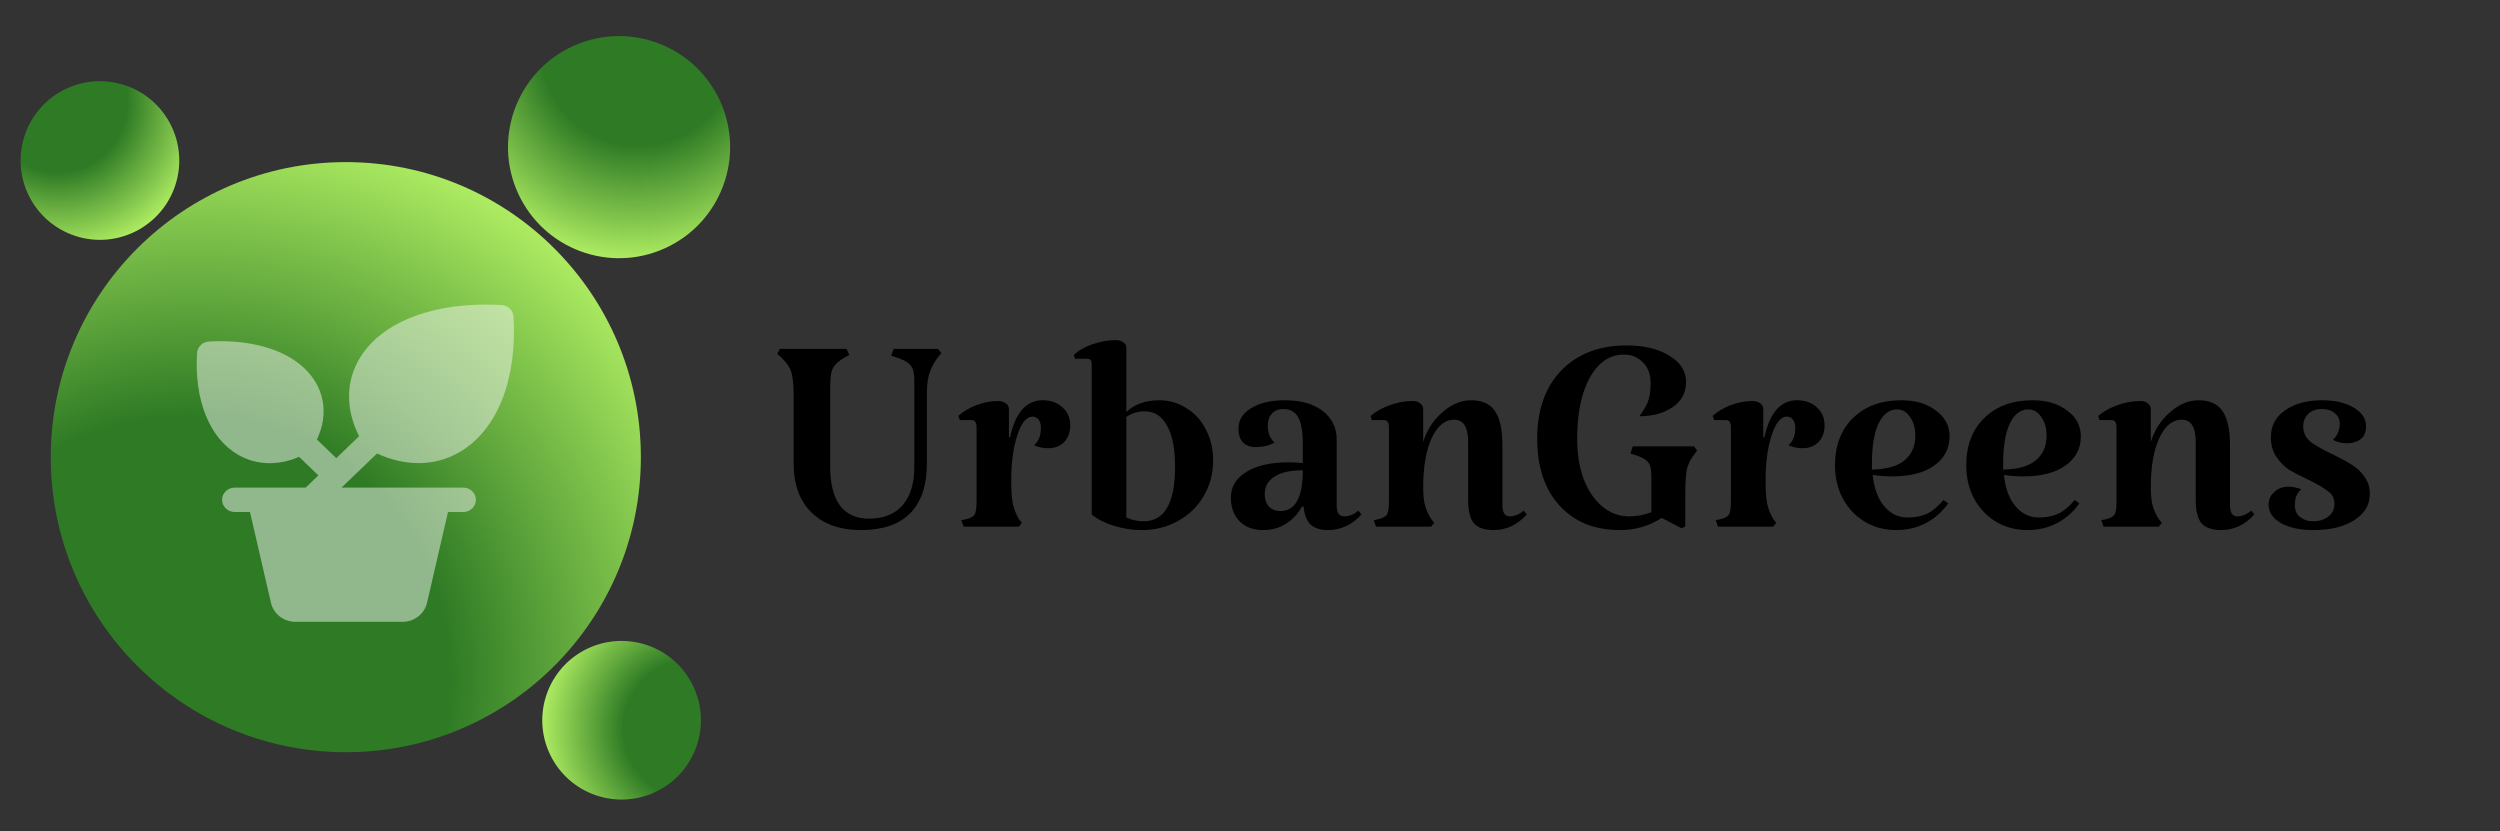 <svg width="394" height="131" viewBox="0 0 394 131" fill="none" xmlns="http://www.w3.org/2000/svg">
<rect x="0" y="0" width="394" height="131" fill="#333333" stroke="none"/>
<circle cx="54.5" cy="72.048" r="46.5" fill="url(#paint0_radial_103_12)"/>
<circle cx="97.564" cy="23.19" r="17.5" transform="rotate(155.444 97.564 23.19)" fill="url(#paint1_radial_103_12)"/>
<circle cx="15.75" cy="25.298" r="12.5" transform="rotate(107.993 15.75 25.298)" fill="url(#paint2_radial_103_12)"/>
<circle cx="97.963" cy="113.51" r="12.5" transform="rotate(-118.647 97.963 113.51)" fill="url(#paint3_radial_103_12)"/>
<path d="M146.08 73.04C146.08 76.48 145.2 79.1 143.44 80.9C141.68 82.66 139.1 83.54 135.7 83.54C132.38 83.54 129.78 82.62 127.9 80.78C126.02 78.94 125.08 76.36 125.08 73.04V62.3C125.08 60.46 124.92 59.14 124.6 58.34C124.28 57.54 123.58 56.68 122.5 55.76L122.92 54.98H133.42L133.84 55.94C132.92 56.42 132.26 56.86 131.86 57.26C131.46 57.62 131.18 58.1 131.02 58.7C130.9 59.3 130.84 60.2 130.84 61.4V73.58C130.84 76.26 131.36 78.3 132.4 79.7C133.44 81.06 134.96 81.74 136.96 81.74C139.24 81.74 141 81.04 142.24 79.64C143.48 78.2 144.1 76.18 144.1 73.58V59.96C144.1 58.72 143.86 57.88 143.38 57.44C142.94 56.96 141.96 56.5 140.44 56.06L140.86 54.98H147.82L148.36 55.64L147.82 56.3C147.14 57.22 146.66 58.16 146.38 59.12C146.14 60.04 146.04 61.28 146.08 62.84V73.04ZM164.347 63.08C165.627 63.08 166.667 63.46 167.467 64.22C168.267 64.94 168.667 65.88 168.667 67.04C168.667 68.12 168.347 69 167.707 69.68C167.067 70.32 166.227 70.64 165.187 70.64C164.387 70.64 163.647 70.48 162.967 70.16C163.687 69.56 164.047 68.66 164.047 67.46C164.047 66.9 163.927 66.46 163.687 66.14C163.447 65.82 163.127 65.66 162.727 65.66C161.767 65.66 160.967 66.64 160.327 68.6C159.687 70.52 159.367 72.92 159.367 75.8C159.367 77.28 159.447 78.46 159.607 79.34C159.807 80.22 160.127 81.04 160.567 81.8L161.047 82.4L160.567 83H151.867L151.507 81.98L152.347 81.8C152.987 81.64 153.407 81.4 153.607 81.08C153.807 80.72 153.907 80.04 153.907 79.04V67.34C153.907 66.58 153.647 66.2 153.127 66.2H151.267L151.027 65.54C151.787 64.86 152.727 64.3 153.847 63.86C155.007 63.42 156.147 63.2 157.267 63.2C157.787 63.2 158.207 63.32 158.527 63.56C158.847 63.8 159.007 64.12 159.007 64.52V68.9H159.187C160.027 65.02 161.747 63.08 164.347 63.08ZM182.67 63.08C184.27 63.08 185.71 63.5 186.99 64.34C188.31 65.14 189.33 66.26 190.05 67.7C190.81 69.14 191.19 70.76 191.19 72.56C191.19 74.64 190.69 76.52 189.69 78.2C188.73 79.84 187.39 81.14 185.67 82.1C183.95 83.06 182.03 83.54 179.91 83.54C178.47 83.54 177.03 83.32 175.59 82.88C174.15 82.44 172.97 81.84 172.05 81.08V57.38C172.05 57.06 171.99 56.84 171.87 56.72C171.75 56.6 171.55 56.54 171.27 56.54H169.41L169.23 55.94C169.99 55.22 170.97 54.66 172.17 54.26C173.41 53.82 174.63 53.6 175.83 53.6C176.35 53.6 176.75 53.72 177.03 53.96C177.35 54.16 177.51 54.46 177.51 54.86V64.94C178.11 64.34 178.85 63.88 179.73 63.56C180.65 63.24 181.63 63.08 182.67 63.08ZM180.21 82.16C183.53 82.16 185.19 79.3 185.19 73.58C185.19 70.74 184.77 68.58 183.93 67.1C183.13 65.58 181.93 64.82 180.33 64.82C179.33 64.82 178.39 65.12 177.51 65.72V81.56C178.39 81.96 179.29 82.16 180.21 82.16ZM200.882 69.74C200.042 70.22 199.042 70.46 197.882 70.46C197.042 70.46 196.382 70.22 195.902 69.74C195.422 69.22 195.182 68.5 195.182 67.58C195.182 66.22 195.842 65.14 197.162 64.34C198.522 63.5 200.282 63.08 202.442 63.08C205.002 63.08 207.002 63.64 208.442 64.76C209.922 65.88 210.662 67.4 210.662 69.32V79.7C210.662 80.82 211.062 81.38 211.862 81.38C212.622 81.38 213.362 81.08 214.082 80.48L214.562 81.08C213.082 82.72 211.322 83.54 209.282 83.54C208.082 83.54 207.162 83.24 206.522 82.64C205.922 82.04 205.562 81.1 205.442 79.82H205.202C204.562 80.98 203.702 81.9 202.622 82.58C201.582 83.22 200.382 83.54 199.022 83.54C197.502 83.54 196.282 83.08 195.362 82.16C194.442 81.2 193.982 79.96 193.982 78.44C193.982 76.72 194.802 75.36 196.442 74.36C198.082 73.36 200.302 72.86 203.102 72.86C203.622 72.86 204.362 72.9 205.322 72.98V69.98C205.322 68.02 205.082 66.62 204.602 65.78C204.122 64.9 203.342 64.46 202.262 64.46C201.502 64.46 200.902 64.7 200.462 65.18C200.022 65.66 199.802 66.28 199.802 67.04C199.802 68.24 200.162 69.14 200.882 69.74ZM201.782 80.54C204.142 80.54 205.322 78.4 205.322 74.12C203.322 74.12 201.822 74.46 200.822 75.14C199.822 75.78 199.322 76.7 199.322 77.9C199.322 78.7 199.542 79.34 199.982 79.82C200.422 80.3 201.022 80.54 201.782 80.54ZM236.776 79.58C236.776 80.78 237.156 81.38 237.916 81.38C238.676 81.38 239.416 81.08 240.136 80.48L240.616 81.08C239.136 82.72 237.396 83.54 235.396 83.54C233.956 83.54 232.916 83.18 232.276 82.46C231.676 81.7 231.376 80.48 231.376 78.8V69.62C231.376 67.3 230.636 66.14 229.156 66.14C227.716 66.14 226.536 67.12 225.616 69.08C224.736 71.04 224.296 73.6 224.296 76.76C224.296 77.96 224.396 78.94 224.596 79.7C224.796 80.42 225.116 81.12 225.556 81.8L226.036 82.4L225.556 83H216.856L216.496 81.98L217.336 81.8C217.976 81.64 218.396 81.4 218.596 81.08C218.796 80.72 218.896 80.04 218.896 79.04V67.34C218.896 66.58 218.636 66.2 218.116 66.2H216.196L216.016 65.54C216.816 64.86 217.816 64.3 219.016 63.86C220.216 63.42 221.416 63.2 222.616 63.2C223.136 63.2 223.536 63.32 223.816 63.56C224.136 63.8 224.296 64.12 224.296 64.52V69.68C224.856 67.8 225.856 66.24 227.296 65C228.736 63.72 230.256 63.08 231.856 63.08C233.576 63.08 234.816 63.64 235.576 64.76C236.376 65.88 236.776 67.66 236.776 70.1V79.58ZM267.46 71L266.98 71.66C266.42 72.38 266.04 73.16 265.84 74C265.68 74.84 265.6 76.12 265.6 77.84V83L265 83.24L261.88 81.62C259.92 82.9 257.72 83.54 255.28 83.54C251.28 83.54 248.1 82.24 245.74 79.64C243.42 77.04 242.26 73.54 242.26 69.14C242.26 64.62 243.52 61.04 246.04 58.4C248.6 55.76 252.04 54.44 256.36 54.44C259.12 54.44 261.36 54.98 263.08 56.06C264.84 57.1 265.72 58.48 265.72 60.2C265.72 61.88 265.02 63.2 263.62 64.16C262.22 65.12 260.46 65.6 258.34 65.6C258.9 64.92 259.34 64.2 259.66 63.44C259.98 62.64 260.14 61.62 260.14 60.38C260.14 59.02 259.74 57.94 258.94 57.14C258.14 56.3 257.14 55.88 255.94 55.88C253.7 55.88 251.9 57.1 250.54 59.54C249.22 61.94 248.56 65.14 248.56 69.14C248.56 71.5 248.9 73.62 249.58 75.5C250.3 77.34 251.28 78.78 252.52 79.82C253.76 80.86 255.18 81.38 256.78 81.38C257.98 81.38 259.14 81.16 260.26 80.72V75.32C260.26 74.4 260.18 73.74 260.02 73.34C259.86 72.9 259.56 72.56 259.12 72.32C258.68 72.04 257.96 71.76 256.96 71.48L257.32 70.34H266.98L267.46 71ZM283.233 63.08C284.513 63.08 285.553 63.46 286.353 64.22C287.153 64.94 287.553 65.88 287.553 67.04C287.553 68.12 287.233 69 286.593 69.68C285.953 70.32 285.113 70.64 284.073 70.64C283.273 70.64 282.533 70.48 281.853 70.16C282.573 69.56 282.933 68.66 282.933 67.46C282.933 66.9 282.813 66.46 282.573 66.14C282.333 65.82 282.013 65.66 281.613 65.66C280.653 65.66 279.853 66.64 279.213 68.6C278.573 70.52 278.253 72.92 278.253 75.8C278.253 77.28 278.333 78.46 278.493 79.34C278.693 80.22 279.013 81.04 279.453 81.8L279.933 82.4L279.453 83H270.753L270.393 81.98L271.233 81.8C271.873 81.64 272.293 81.4 272.493 81.08C272.693 80.72 272.793 80.04 272.793 79.04V67.34C272.793 66.58 272.533 66.2 272.013 66.2H270.153L269.913 65.54C270.673 64.86 271.613 64.3 272.733 63.86C273.893 63.42 275.033 63.2 276.153 63.2C276.673 63.2 277.093 63.32 277.413 63.56C277.733 63.8 277.893 64.12 277.893 64.52V68.9H278.073C278.913 65.02 280.633 63.08 283.233 63.08ZM300.656 81.56C301.816 81.56 302.836 81.36 303.716 80.96C304.596 80.52 305.456 79.8 306.296 78.8L307.016 79.34C306.096 80.66 304.916 81.7 303.476 82.46C302.076 83.18 300.536 83.54 298.856 83.54C297.016 83.54 295.356 83.1 293.876 82.22C292.436 81.34 291.296 80.14 290.456 78.62C289.616 77.06 289.196 75.3 289.196 73.34C289.196 70.22 290.136 67.74 292.016 65.9C293.936 64.02 296.476 63.08 299.636 63.08C301.876 63.08 303.696 63.62 305.096 64.7C306.536 65.74 307.256 67.1 307.256 68.78C307.256 70.7 306.436 72.24 304.796 73.4C303.196 74.52 300.996 75.08 298.196 75.08C297.076 75.08 296.056 75 295.136 74.84C295.336 76.92 295.936 78.56 296.936 79.76C297.936 80.96 299.176 81.56 300.656 81.56ZM298.976 64.52C297.736 64.52 296.756 65.28 296.036 66.8C295.356 68.28 295.016 70.36 295.016 73.04V74C295.456 74 295.996 73.96 296.636 73.88C298.316 73.68 299.596 73.14 300.476 72.26C301.396 71.34 301.856 70.14 301.856 68.66C301.856 67.46 301.576 66.48 301.016 65.72C300.496 64.92 299.816 64.52 298.976 64.52ZM321.34 81.56C322.5 81.56 323.52 81.36 324.4 80.96C325.28 80.52 326.14 79.8 326.98 78.8L327.7 79.34C326.78 80.66 325.6 81.7 324.16 82.46C322.76 83.18 321.22 83.54 319.54 83.54C317.7 83.54 316.04 83.1 314.56 82.22C313.12 81.34 311.98 80.14 311.14 78.62C310.3 77.06 309.88 75.3 309.88 73.34C309.88 70.22 310.82 67.74 312.7 65.9C314.62 64.02 317.16 63.08 320.32 63.08C322.56 63.08 324.38 63.62 325.78 64.7C327.22 65.74 327.94 67.1 327.94 68.78C327.94 70.7 327.12 72.24 325.48 73.4C323.88 74.52 321.68 75.08 318.88 75.08C317.76 75.08 316.74 75 315.82 74.84C316.02 76.92 316.62 78.56 317.62 79.76C318.62 80.96 319.86 81.56 321.34 81.56ZM319.66 64.52C318.42 64.52 317.44 65.28 316.72 66.8C316.04 68.28 315.7 70.36 315.7 73.04V74C316.14 74 316.68 73.96 317.32 73.88C319 73.68 320.28 73.14 321.16 72.26C322.08 71.34 322.54 70.14 322.54 68.66C322.54 67.46 322.26 66.48 321.7 65.72C321.18 64.92 320.5 64.52 319.66 64.52ZM351.444 79.58C351.444 80.78 351.824 81.38 352.584 81.38C353.344 81.38 354.084 81.08 354.804 80.48L355.284 81.08C353.804 82.72 352.064 83.54 350.064 83.54C348.624 83.54 347.584 83.18 346.944 82.46C346.344 81.7 346.044 80.48 346.044 78.8V69.62C346.044 67.3 345.304 66.14 343.824 66.14C342.384 66.14 341.204 67.12 340.284 69.08C339.404 71.04 338.964 73.6 338.964 76.76C338.964 77.96 339.064 78.94 339.264 79.7C339.464 80.42 339.784 81.12 340.224 81.8L340.704 82.4L340.224 83H331.524L331.164 81.98L332.004 81.8C332.644 81.64 333.064 81.4 333.264 81.08C333.464 80.72 333.564 80.04 333.564 79.04V67.34C333.564 66.58 333.304 66.2 332.784 66.2H330.864L330.684 65.54C331.484 64.86 332.484 64.3 333.684 63.86C334.884 63.42 336.084 63.2 337.284 63.2C337.804 63.2 338.204 63.32 338.484 63.56C338.804 63.8 338.964 64.12 338.964 64.52V69.68C339.524 67.8 340.524 66.24 341.964 65C343.404 63.72 344.924 63.08 346.524 63.08C348.244 63.08 349.484 63.64 350.244 64.76C351.044 65.88 351.444 67.66 351.444 70.1V79.58ZM362.988 67.16C362.988 68.16 363.368 68.98 364.128 69.62C364.928 70.22 366.128 70.9 367.728 71.66C369.048 72.3 370.068 72.86 370.788 73.34C371.508 73.78 372.128 74.38 372.648 75.14C373.208 75.9 373.488 76.8 373.488 77.84C373.488 79.56 372.668 80.94 371.028 81.98C369.428 83.02 367.268 83.54 364.548 83.54C362.508 83.54 360.828 83.18 359.508 82.46C358.188 81.7 357.528 80.72 357.528 79.52C357.528 78.72 357.828 78.06 358.428 77.54C359.028 76.98 359.768 76.7 360.648 76.7C361.328 76.7 362.008 76.84 362.688 77.12C362.008 77.64 361.668 78.48 361.668 79.64C361.668 80.44 361.948 81.06 362.508 81.5C363.068 81.94 363.748 82.16 364.548 82.16C365.468 82.16 366.248 81.92 366.888 81.44C367.568 80.96 367.908 80.28 367.908 79.4C367.908 78.56 367.568 77.9 366.888 77.42C366.248 76.9 365.228 76.3 363.828 75.62C362.548 75.02 361.508 74.48 360.708 74C359.948 73.48 359.288 72.8 358.728 71.96C358.168 71.12 357.888 70.1 357.888 68.9C357.888 67.1 358.648 65.68 360.168 64.64C361.688 63.6 363.608 63.08 365.928 63.08C367.968 63.08 369.628 63.46 370.908 64.22C372.228 64.98 372.888 65.96 372.888 67.16C372.888 68.08 372.608 68.76 372.048 69.2C371.488 69.64 370.768 69.86 369.888 69.86C369.048 69.86 368.308 69.68 367.668 69.32C368.388 68.64 368.748 67.78 368.748 66.74C368.748 66.06 368.488 65.52 367.968 65.12C367.448 64.68 366.768 64.46 365.928 64.46C365.008 64.46 364.288 64.72 363.768 65.24C363.248 65.76 362.988 66.4 362.988 67.16Z" fill="black"/>
<path d="M73.001 76.847H53.825L59.428 71.46C61.454 72.441 63.686 72.963 65.953 72.989C68.236 72.994 70.476 72.394 72.426 71.253C78.356 67.801 81.534 59.811 80.926 49.879C80.898 49.408 80.691 48.964 80.344 48.631C79.997 48.298 79.536 48.098 79.046 48.071C68.716 47.487 60.406 50.542 56.813 56.244C54.475 59.958 54.416 64.443 56.598 68.743L53.001 72.203L49.948 69.267C51.448 66.082 51.34 62.777 49.6 60.018C46.883 55.693 40.653 53.388 32.932 53.823C32.444 53.851 31.983 54.05 31.637 54.383C31.291 54.716 31.084 55.159 31.055 55.628C30.6 63.049 33 69.039 37.5 71.654C39.005 72.538 40.736 73.004 42.5 73.001C44.1 72.985 45.679 72.642 47.13 71.993L50.173 74.924L48.173 76.847H37C36.469 76.847 35.961 77.049 35.586 77.41C35.211 77.77 35 78.26 35 78.77C35 79.28 35.211 79.769 35.586 80.129C35.961 80.49 36.469 80.693 37 80.693H39.398L42.7 94.988C42.893 95.845 43.386 96.611 44.097 97.16C44.808 97.708 45.694 98.005 46.605 98H63.398C64.31 98.004 65.195 97.707 65.906 97.159C66.616 96.611 67.11 95.844 67.303 94.988L70.606 80.693H73.001C73.531 80.693 74.04 80.49 74.415 80.129C74.79 79.769 75.001 79.28 75.001 78.77C75.001 78.26 74.79 77.77 74.415 77.41C74.04 77.049 73.531 76.847 73.001 76.847Z" fill="#F8F8F8" fill-opacity="0.49"/>
<defs>
<radialGradient id="paint0_radial_103_12" cx="0" cy="0" r="1" gradientUnits="userSpaceOnUse" gradientTransform="translate(27.5 109.143) rotate(-138.15) scale(89.274 93.827)">
<stop offset="0.475" stop-color="#2F7B25"/>
<stop offset="1" stop-color="#B1EF63"/>
</radialGradient>
<radialGradient id="paint1_radial_103_12" cx="0" cy="0" r="1" gradientUnits="userSpaceOnUse" gradientTransform="translate(87.403 37.15) rotate(-138.15) scale(33.598 35.311)">
<stop offset="0.475" stop-color="#2F7B25"/>
<stop offset="1" stop-color="#B1EF63"/>
</radialGradient>
<radialGradient id="paint2_radial_103_12" cx="0" cy="0" r="1" gradientUnits="userSpaceOnUse" gradientTransform="translate(8.492 35.27) rotate(-138.15) scale(23.998 25.222)">
<stop offset="0.475" stop-color="#2F7B25"/>
<stop offset="1" stop-color="#B1EF63"/>
</radialGradient>
<radialGradient id="paint3_radial_103_12" cx="0" cy="0" r="1" gradientUnits="userSpaceOnUse" gradientTransform="translate(90.705 123.482) rotate(-138.15) scale(23.998 25.222)">
<stop offset="0.475" stop-color="#2F7B25"/>
<stop offset="1" stop-color="#B1EF63"/>
</radialGradient>
</defs>
</svg>
